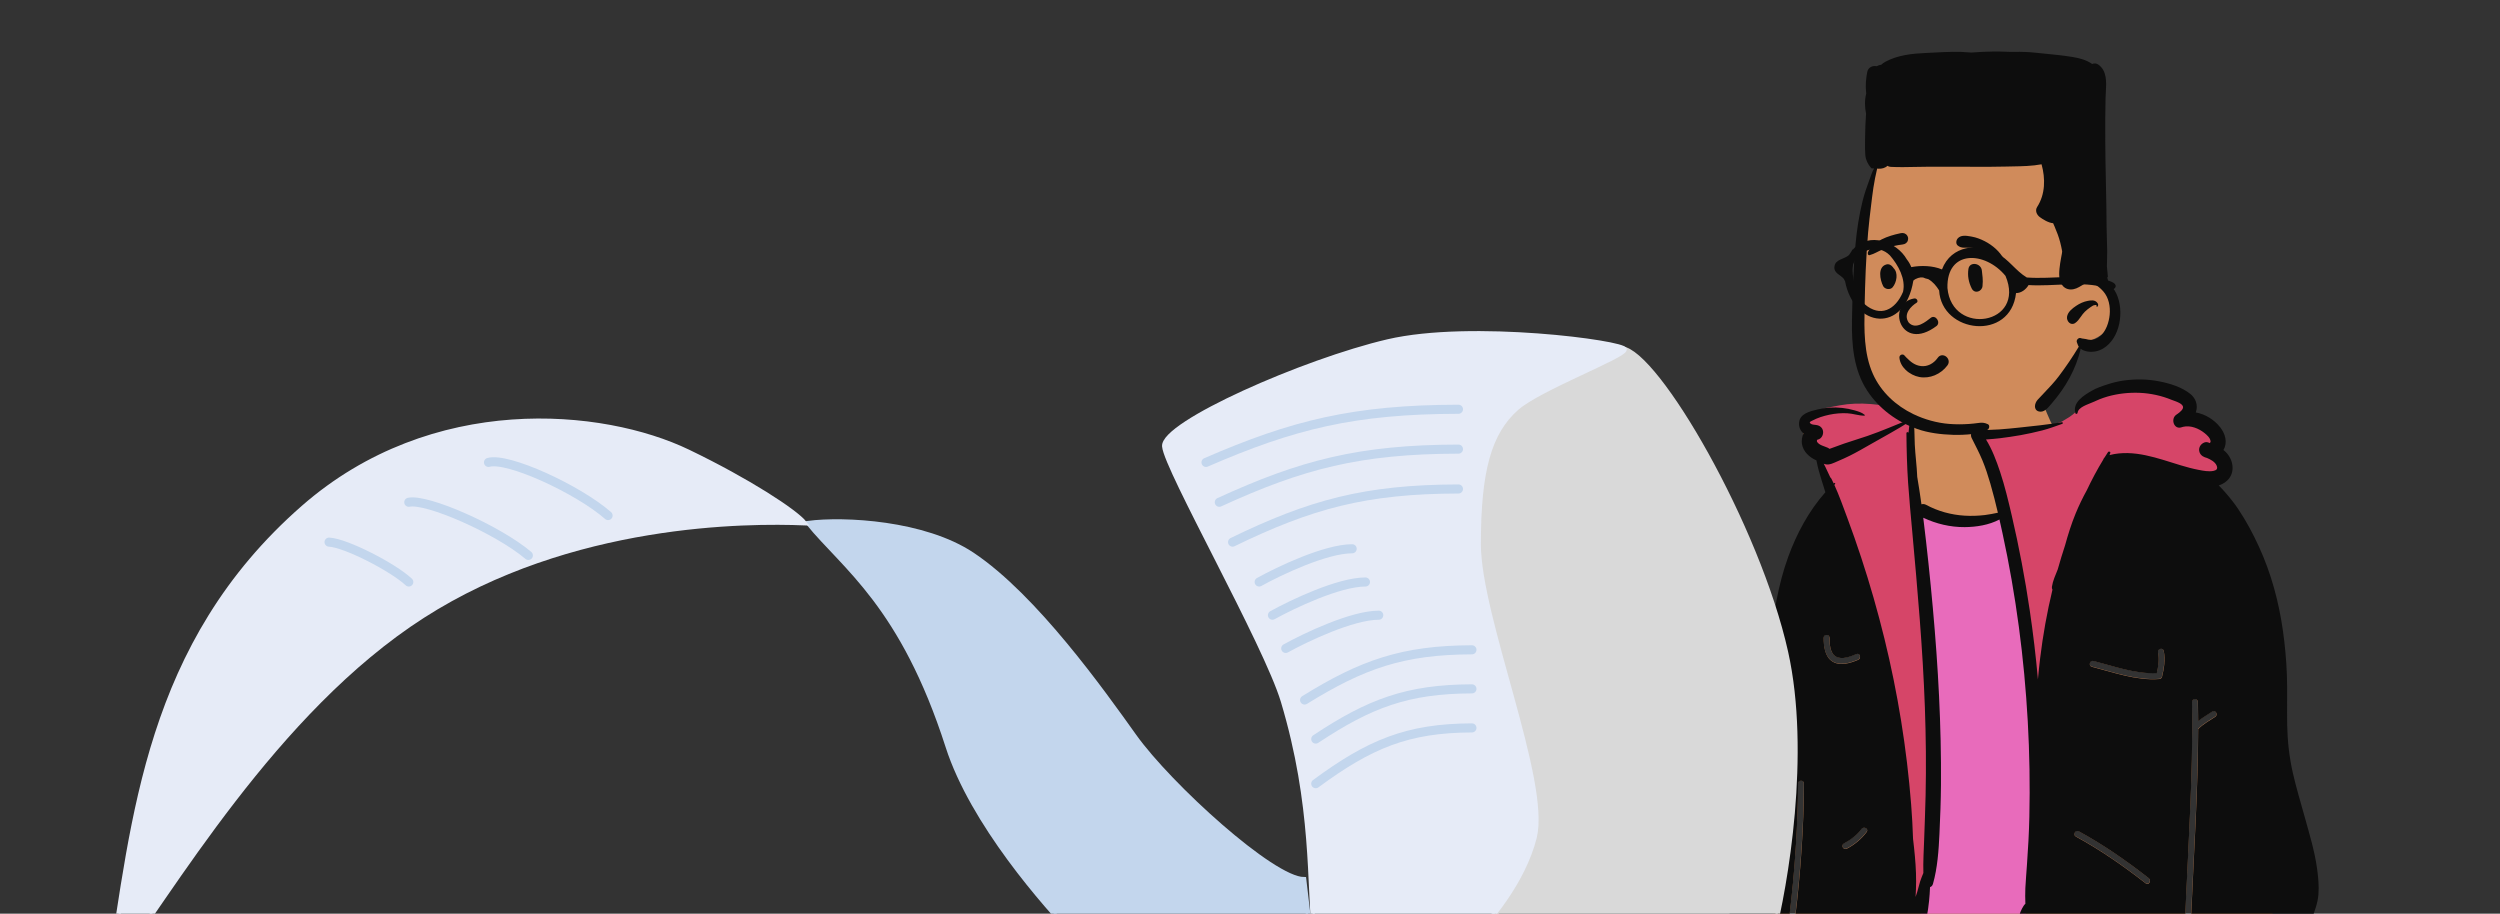 <svg width="550" height="201" viewBox="0 0 550 201" fill="none" xmlns="http://www.w3.org/2000/svg">
<rect x="0" y="0" width="550" height="201" fill="#333333" stroke="none"/>
<g clip-path="url(#clip0_1894_49516)">
<path fill-rule="evenodd" clip-rule="evenodd" d="M445.97 82.36C442.399 79.826 430.807 81.735 426.028 82.36C423.517 82.688 422.035 86.002 420.716 91.041C413.835 89.325 404.805 87.699 398.319 92.351C396.315 94.126 395.941 97.15 398.252 98.838C399.005 99.355 400.456 99.793 400.686 100.241C401.615 102.647 402.652 105.828 402.487 108.388C399.533 135.263 393.611 162.21 389.446 188.913L389.336 189.924C388.847 194.467 388.452 199.828 391.486 203.445C393.525 205.204 396.427 204.961 398.919 205.468C422.417 208.671 446.143 205.609 469.736 206.586C473.756 206.817 477.798 207.114 481.828 207.145L481.829 207.097C481.395 207.094 480.96 207.088 480.525 207.079C480.971 193.728 481.89 180.396 482.187 167.04C482.281 162.83 482.308 158.619 482.226 154.408C482.21 153.555 483.512 153.555 483.529 154.408C483.556 155.805 483.568 157.202 483.574 158.599C484.55 157.821 485.635 157.203 486.676 156.508C487.379 156.039 488.033 157.186 487.334 157.653C486.099 158.477 484.784 159.169 483.713 160.222C483.67 160.264 483.625 160.297 483.579 160.324C483.555 173.743 482.652 187.153 482.078 200.554C481.994 202.538 481.917 204.521 481.849 206.505L481.828 207.145C486.19 207.178 490.539 206.898 494.831 205.88C495.556 206.908 497.245 207.112 498.104 205.785C498.534 205.284 498.62 204.432 499.285 204.241C499.464 204.099 499.188 203.998 499.061 204.065C504.934 186.945 499.575 155.042 494.84 137.503C492.769 128.46 487.79 120.088 487.272 110.727C487.217 106.315 490.327 101 486.384 97.455C486.966 94.214 483.955 91.514 480.915 91.3C477.173 77.554 460.61 93.586 451.643 93.748C450.413 91.668 447.678 83.572 445.97 82.36ZM395.553 172.35C395.553 171.498 396.856 171.496 396.855 172.35C396.847 181.421 396.081 192.281 394.979 201.277C394.877 202.112 393.573 202.123 393.677 201.277C394.778 192.281 395.544 181.421 395.553 172.35ZM456.659 183.993C455.92 183.59 456.577 182.446 457.317 182.849C462.746 185.807 467.82 189.343 472.701 193.156C473.356 193.668 472.708 194.82 472.043 194.3C467.163 190.487 462.089 186.952 456.659 183.993ZM409.542 182.3C410.056 181.673 411.156 182.324 410.649 182.992C409.47 184.546 408.005 185.77 406.288 186.665C405.552 187.049 404.899 185.938 405.605 185.535L405.631 185.521C407.096 184.757 408.417 183.744 409.444 182.428L409.542 182.3ZM474.745 143.514C474.563 142.683 475.819 142.328 476.002 143.162C476.385 144.914 476.106 146.777 475.708 148.513L475.681 148.629L475.626 148.858C475.555 149.157 475.28 149.324 474.998 149.345C470.206 149.706 465.466 148.049 460.871 146.827L460.531 146.737L460.192 146.649C459.379 146.441 459.723 145.162 460.538 145.371L460.901 145.465C465.318 146.623 469.867 148.255 474.477 148.05L474.525 147.834C474.827 146.461 475.041 144.993 474.768 143.622L474.745 143.514ZM401.181 140.284C401.175 139.431 402.477 139.43 402.484 140.284L402.485 140.451C402.501 141.796 402.609 143.706 403.905 144.419C405.057 145.053 406.587 144.577 407.807 144.092L408.055 143.992L408.413 143.844C409.188 143.521 409.526 144.803 408.759 145.122L408.567 145.201C406.908 145.876 404.776 146.518 403.138 145.499C401.537 144.502 401.228 142.39 401.186 140.616L401.183 140.48L401.181 140.284Z" fill="#D08B5B"/>
<path fill-rule="evenodd" clip-rule="evenodd" d="M404.799 89.165L404.665 89.19L400.979 89.887L404.718 90.174C404.891 90.187 405.065 90.204 405.239 90.224C405.599 90.264 405.951 90.314 406.298 90.375L406.522 90.416L406.426 90.411C405.06 90.346 403.693 90.46 402.346 90.747C401.017 91.031 399.837 91.417 398.782 91.942L398.656 92.006L398.493 92.091L398.415 92.129L398.353 92.158C398.063 92.294 397.946 92.364 397.824 92.532C397.581 92.866 397.685 93.243 397.997 93.53C398.231 93.745 398.533 93.851 398.93 93.912C398.989 93.921 399.048 93.929 399.113 93.937L399.464 93.972C400.118 94.041 400.549 94.401 400.614 94.96C400.678 95.507 400.363 96.061 399.911 96.198L399.877 96.207L399.835 96.217C399.777 96.23 399.725 96.245 399.675 96.263L399.637 96.278L399.556 96.312L399.552 96.313L399.549 96.315L399.472 96.347L399.451 96.387L399.439 96.397C399.393 96.435 399.374 96.462 399.343 96.521L399.317 96.573L399.295 96.649L399.289 96.673L399.286 96.693L399.285 96.699L399.264 96.838L399.258 96.885L399.256 96.915L399.256 99.041L399.791 97.951L399.81 97.966C400.069 98.179 400.402 98.353 400.825 98.523L400.911 98.557L401.135 98.641L401.575 98.801L401.677 98.84L401.767 98.875C401.839 98.903 401.9 98.93 401.956 98.956C402.04 98.995 402.114 99.04 402.179 99.089L402.216 99.119L402.428 99.298L402.951 99.112C403.012 99.09 403.068 99.07 403.121 99.05L403.629 98.858L404.063 98.696C404.626 98.486 405.132 98.304 405.625 98.135L406.223 97.932L406.659 97.787C406.811 97.738 406.971 97.686 407.147 97.628L409.612 96.836L410.086 96.681C410.353 96.594 410.592 96.514 410.841 96.429L411.301 96.272L411.747 96.116C413.199 95.603 414.587 95.054 417.06 94.037L416.524 94.348L416.126 94.577C415.648 94.851 415.125 95.147 414.54 95.477L411.879 96.973L411.346 97.276L410.154 97.957L409.524 98.315C408.396 98.952 407.596 99.382 406.743 99.806C406.083 100.134 405.405 100.448 404.699 100.754L404.433 100.869L404.025 101.042L403.703 101.184L403.485 101.281L403.342 101.343C402.572 101.671 402.12 101.756 401.618 101.623L401.583 101.613L401.549 101.601L400.572 101.219L400.912 102.226C400.951 102.341 400.989 102.457 401.027 102.574L401.096 102.788L401.151 102.9C401.479 103.562 401.802 104.244 402.127 104.959L402.302 105.344L402.403 105.42C402.439 105.448 402.473 105.489 402.501 105.544C402.631 105.801 402.756 106.057 402.877 106.314L403.005 106.586L403.136 106.874C403.712 108.134 404.234 109.427 404.911 111.231L405.803 113.637L405.937 113.995C407.033 116.936 408.065 119.884 409.034 122.838C410.95 128.665 412.644 134.579 414.113 140.562C417.06 152.58 419.027 164.78 419.992 177.059C420.174 179.373 420.305 181.676 420.385 183.972L420.405 184.568L420.467 185.095C420.516 185.511 420.561 185.914 420.604 186.309L420.63 186.545C420.943 189.468 421.094 191.768 421.078 193.97C421.07 195.063 421.037 196.081 420.976 197.061L420.962 197.287L420.72 200.892L421.91 197.487C421.994 197.246 422.075 197.001 422.167 196.716L422.283 196.352L422.339 196.169C422.389 196.001 422.437 195.828 422.496 195.601L422.707 194.791L422.759 194.596C422.814 194.396 422.859 194.241 422.912 194.076L422.975 193.884L423.021 193.75C423.105 193.509 423.205 193.253 423.362 192.865L423.604 192.267L423.653 192.146V192.049L423.645 191.727C423.628 190.96 423.632 190.153 423.654 189.247L423.674 188.537L423.696 187.929C423.698 187.866 423.701 187.802 423.703 187.735L423.815 184.999L424.031 178.922L424.064 177.896C424.088 177.133 424.108 176.442 424.125 175.769L424.14 175.153L424.144 174.944C424.276 168.915 424.226 162.713 424.008 156.262L423.986 155.637L423.964 155.022C423.597 145.001 422.962 136.472 421.455 119.681L421.204 116.903L420.829 112.791L420.743 111.826C420.569 109.861 420.444 108.328 420.338 106.827L420.292 106.158C420.114 103.506 420.007 100.751 419.955 97.726L419.946 97.182L420.181 98.013L420.384 95.249C420.446 94.412 420.55 93.639 420.703 92.918L420.737 92.765L420.803 92.471L420.854 92.276C420.941 91.947 420.394 90.433 420.394 90.433L420.084 90.358L419.709 90.268C413.733 88.849 409.078 88.383 404.799 89.165ZM463.702 86.705L463.522 86.755L463.408 86.788C462.494 87.055 461.524 87.434 460.404 87.939L460.083 88.085C459.94 88.151 459.113 88.484 458.784 88.626L458.728 88.651C457.514 89.194 456.79 89.763 456.631 90.602L456.621 90.659C456.266 91.004 455.856 91.337 455.389 91.655L455.271 91.735L455.159 91.808C454.657 92.133 454.181 92.42 453.733 92.668L453.612 92.734L453.528 92.779L452.722 93.061L451.726 93.412L451.526 93.482C450.487 93.842 449.875 94.031 449.141 94.214L448.729 94.317C447.168 94.702 445.785 95.002 444.452 95.237C443.095 95.476 441.701 95.685 440.261 95.868L439.774 95.929C439.294 95.986 438.824 96.03 438.092 96.088L436.907 96.181L436.106 96.247L436.532 96.94C437.649 98.756 438.511 100.78 439.475 103.641L439.582 103.962C440.457 106.592 441.072 108.961 442.131 113.507C443.735 120.406 445.056 127.37 446.089 134.372C446.801 139.198 447.378 144.012 447.818 148.811L447.88 149.497L448.854 149.495C448.982 148.021 449.141 146.503 449.332 144.906C449.934 139.934 450.8 135.052 451.931 130.288L452.038 129.842L452.085 129.65L451.988 129.477C451.931 129.374 451.908 129.258 451.924 129.156C452.043 128.405 452.26 127.72 452.674 126.686L453.096 125.647L453.191 125.409L453.198 125.384C453.646 123.785 454.123 122.205 454.63 120.644L454.8 120.124L454.808 120.1C455.544 117.423 456.267 115.213 457.117 113.143C457.782 111.525 458.539 109.939 459.382 108.391L459.541 108.101L459.556 108.073C460.623 105.814 461.76 103.678 462.966 101.676L463.16 101.357L463.177 101.305C463.219 101.184 463.281 101.077 463.363 100.985L463.395 100.952L463.435 100.912L463.524 100.77L464.23 100.591C466.217 100.085 468.286 100.041 470.594 100.391L470.749 100.415L470.904 100.44C472.599 100.72 474.055 101.102 476.7 101.92L479.303 102.731L479.673 102.843L480.023 102.948C481.291 103.324 482.402 103.607 483.48 103.821L483.627 103.849L484.026 103.925L484.224 103.962C485.412 104.177 486.244 104.236 487.031 104.082L487.102 104.068L487.19 104.048L487.268 104.028C488.186 103.779 488.526 103.102 488.103 102.159C487.753 101.378 486.995 100.824 485.88 100.339L485.718 100.27L485.678 100.253L485.636 100.244C485.371 100.186 485.116 100.083 484.875 99.933C484.387 99.632 484.183 99.01 484.404 98.496C484.632 97.969 485.255 97.623 485.689 97.8L486.017 97.933L486.375 98.076L486.596 97.755C486.608 97.738 486.62 97.719 486.631 97.699L486.648 97.667L486.659 97.644L486.686 97.62L486.713 97.593C486.78 97.518 486.816 97.438 486.834 97.355C486.841 97.324 486.845 97.295 486.847 97.267L486.848 97.239C486.849 97.18 486.844 97.132 486.826 96.968C486.748 96.252 486.287 95.674 485.491 95.01L485.362 94.905L485.324 94.874C483.799 93.644 481.865 93.012 480.222 93.4C480.142 93.419 480.063 93.439 479.982 93.463L479.901 93.489L479.805 93.521C479.3 93.699 478.905 93.481 478.721 92.991C478.536 92.499 478.661 91.955 479.053 91.661L479.088 91.636L479.208 91.555L479.347 91.457L479.502 91.346L479.573 91.294L479.675 91.216C480.462 90.611 480.895 90.046 480.768 89.377L480.759 89.335L480.748 89.284L480.727 89.238L480.661 89.093L480.592 88.95L480.573 88.91L480.547 88.875C480.276 88.504 479.822 88.222 479.173 87.949L479.097 87.917C478.825 87.806 478.067 87.535 477.954 87.491L477.945 87.488C475.7 86.561 473.261 86.027 470.808 85.917C468.4 85.811 465.987 86.076 463.702 86.705Z" fill="#D64568"/>
<path d="M421.651 112.239L421.68 112.464L421.708 112.689C422.506 119.151 423.178 127.283 423.765 133.767C424.934 146.692 425.65 159.67 425.551 172.653C425.525 176.011 425.406 179.358 425.254 182.71L425.22 183.428C425.049 187.082 424.787 190.942 423.787 194.466C423.677 194.856 423.431 195.079 423.147 195.161C423.136 195.572 423.112 195.984 423.085 196.391L423.064 196.697C422.949 198.345 422.618 201.77 421.911 203.264C421.222 204.723 420.074 205.879 418.61 206.515C418.2 206.693 417.782 206.821 417.36 206.91C426.25 207.095 437.926 206.803 446.832 206.584C445.907 206.436 445.382 205.692 445.259 204.742C445.015 202.837 445.474 200.867 446.513 199.265C446.621 199.099 446.748 198.952 446.89 198.826L446.865 197.772C446.847 196.981 446.839 196.189 446.883 195.399C446.978 193.656 447.119 191.913 447.243 190.172C447.494 186.684 447.688 183.19 447.764 179.694C447.92 172.702 447.806 165.703 447.417 158.721C446.637 144.772 444.821 129.255 441.849 115.61C441.633 114.616 441.414 113.622 441.188 112.63C438.877 113.851 434.764 114.29 432.238 114.307C429.072 114.326 424.51 113.586 421.651 112.239Z" fill="#E86BBB"/>
<path fill-rule="evenodd" clip-rule="evenodd" d="M395.002 201.325C396.103 192.329 396.869 181.469 396.878 172.398C396.879 171.544 395.576 171.545 395.575 172.398C395.566 181.469 394.801 192.329 393.699 201.325C393.596 202.17 394.9 202.16 395.002 201.325ZM403.161 145.547C404.863 146.605 407.098 145.871 408.782 145.17C409.549 144.851 409.211 143.569 408.436 143.892C407.154 144.425 405.28 145.211 403.927 144.467C402.577 143.724 402.516 141.68 402.506 140.332C402.5 139.478 401.197 139.478 401.203 140.332C401.217 142.166 401.458 144.487 403.161 145.547ZM406.311 186.713C408.028 185.818 409.493 184.594 410.672 183.04C411.184 182.364 410.052 181.705 409.547 182.371C408.509 183.738 407.157 184.784 405.653 185.569C404.906 185.958 405.566 187.102 406.311 186.713ZM414.564 140.453C417.51 152.464 419.487 164.69 420.456 177.03C420.653 179.535 420.791 182.037 420.869 184.541C420.947 185.193 421.022 185.848 421.092 186.502C421.358 188.978 421.561 191.493 421.543 193.985C421.535 195.103 421.501 196.217 421.426 197.332C421.557 196.959 421.677 196.584 421.794 196.212C422.034 195.448 422.192 194.656 422.436 193.897C422.638 193.269 422.898 192.668 423.141 192.06V192.058C423.068 189.568 423.234 187.054 423.319 184.575C423.428 181.364 423.563 178.157 423.633 174.944C423.773 168.519 423.703 162.088 423.475 155.666C423.017 142.726 421.861 129.847 420.695 116.96C420.371 113.376 420.022 109.794 419.781 106.203C419.539 102.575 419.441 98.939 419.413 95.301C419.412 95.039 419.803 94.97 419.874 95.223C419.938 94.36 420.05 93.498 420.237 92.665C417.428 94.487 414.466 96.063 411.562 97.72C410.033 98.593 408.51 99.481 406.934 100.263C406.068 100.694 405.193 101.09 404.301 101.465C403.376 101.852 402.491 102.386 401.474 102.116C401.386 102.093 401.303 102.059 401.223 102.016C401.338 102.24 401.454 102.462 401.565 102.688C401.949 103.464 402.316 104.245 402.671 105.032C402.765 105.103 402.848 105.201 402.913 105.328C403.086 105.671 403.254 106.018 403.416 106.369C403.449 106.337 403.482 106.306 403.514 106.274C403.651 106.144 403.84 106.341 403.719 106.483C403.664 106.548 403.61 106.611 403.556 106.675C404.618 109 405.481 111.444 406.371 113.83C407.463 116.763 408.499 119.717 409.475 122.691C411.398 128.541 413.095 134.468 414.564 140.453ZM456.682 184.041C462.112 186.999 467.186 190.535 472.066 194.348C472.731 194.868 473.379 193.716 472.723 193.204C467.843 189.39 462.769 185.855 457.34 182.896C456.6 182.494 455.943 183.638 456.682 184.041ZM475.021 149.393C475.303 149.371 475.577 149.205 475.649 148.906C476.089 147.074 476.433 145.078 476.024 143.209C475.842 142.376 474.586 142.731 474.768 143.562C475.091 145.035 474.834 146.628 474.499 148.098C469.764 148.309 465.092 146.58 460.561 145.419C459.746 145.21 459.402 146.489 460.215 146.697C465.021 147.928 469.992 149.771 475.021 149.393ZM380.746 198.265C380.741 198.253 380.736 198.24 380.733 198.228C380.454 197.37 380.448 196.372 380.417 195.473C380.363 193.872 380.42 192.268 380.562 190.673C380.861 187.314 381.506 184.01 382.277 180.735C383.802 174.246 385.959 167.934 387.13 161.358C389.427 148.449 388.882 135.008 393.391 122.557C395.266 117.381 397.943 112.405 401.581 108.293C401.316 107.471 401.057 106.647 400.804 105.821C400.363 104.382 399.912 102.898 399.64 101.417C399.633 101.377 399.625 101.335 399.62 101.294C398.072 100.615 396.663 99.334 396.422 97.63C396.318 96.895 396.438 96.08 396.751 95.369C396.112 94.769 395.702 93.99 395.8 92.947C395.982 90.981 398.238 90.476 399.808 90.092C401.592 89.656 403.444 89.535 405.27 89.74C406.191 89.843 407.103 90.016 407.994 90.274C408.768 90.498 409.61 90.728 410.23 91.268C410.303 91.331 410.243 91.454 410.155 91.454C408.9 91.449 407.649 90.98 406.38 90.918C405.051 90.856 403.726 90.967 402.423 91.245C401.149 91.517 399.879 91.914 398.721 92.529C398.396 92.703 397.919 92.821 398.301 93.172C398.581 93.429 399.132 93.45 399.492 93.488C400.288 93.573 400.975 94.047 401.076 94.912C401.166 95.675 400.718 96.54 399.92 96.713C399.876 96.723 399.835 96.734 399.799 96.749C399.778 96.79 399.746 96.825 399.749 96.769C399.749 96.769 399.747 96.767 399.747 96.769C399.728 96.89 399.721 96.938 399.721 96.946C399.726 96.936 399.734 96.895 399.741 96.862C399.736 96.892 399.726 96.94 399.713 97.011C399.731 96.933 399.716 97.124 399.731 97.153C400.154 97.949 401.407 98.172 402.136 98.515C402.278 98.581 402.4 98.659 402.504 98.747C402.677 98.686 402.853 98.625 403.03 98.557C403.905 98.224 404.778 97.901 405.664 97.6C407.374 97.019 409.105 96.501 410.815 95.917C414.052 94.814 417.182 93.42 420.36 92.158C420.461 91.777 420.578 91.404 420.716 91.041C420.744 90.965 420.877 90.94 420.892 91.041C420.941 91.363 420.98 91.686 421.013 92.01C421.026 92.04 421.029 92.073 421.022 92.105C421.206 93.994 421.158 95.927 421.252 97.814C421.369 100.167 421.697 102.503 421.789 104.858V104.901C422.131 106.911 422.441 108.927 422.721 110.95C423.035 110.851 423.395 110.871 423.763 111.071C426.366 112.484 429.29 113.272 432.233 113.447C433.715 113.535 435.182 113.485 436.656 113.311C437.625 113.199 438.579 112.993 439.535 112.798C439.032 110.652 438.491 108.516 437.881 106.402C437.378 104.664 436.817 102.934 436.125 101.262C435.427 99.574 434.557 97.962 433.748 96.325C433.375 95.568 433.814 94.41 434.783 94.489C435.07 94.512 435.357 94.531 435.645 94.544C438.449 94.68 441.366 94.362 444.134 94.078C447.286 93.753 450.479 93.417 453.603 92.888C453.834 92.85 453.928 93.17 453.7 93.248C452.218 93.755 450.754 94.328 449.235 94.708C447.671 95.1 446.098 95.458 444.512 95.738C442.993 96.005 441.467 96.229 439.936 96.418C438.938 96.542 437.928 96.605 436.923 96.688C438.277 98.888 439.21 101.37 440.022 103.814C441.066 106.952 441.833 110.181 442.584 113.404C444.19 120.312 445.514 127.289 446.549 134.309C447.292 139.343 447.893 144.396 448.344 149.463C448.478 147.924 448.64 146.389 448.824 144.857C449.44 139.768 450.339 134.713 451.541 129.734C451.433 129.542 451.383 129.312 451.419 129.088C451.635 127.72 452.205 126.528 452.705 125.259C453.202 123.486 453.738 121.725 454.314 119.977C454.969 117.596 455.703 115.251 456.643 112.962C457.361 111.217 458.18 109.517 459.092 107.868C460.182 105.564 461.379 103.309 462.693 101.153C462.761 100.953 462.872 100.765 463.03 100.608C463.269 100.224 463.512 99.844 463.76 99.468C463.921 99.223 464.383 99.372 464.261 99.683C464.204 99.829 464.147 99.975 464.089 100.119C469.442 98.757 474.69 100.84 479.789 102.378C481.076 102.767 482.375 103.118 483.694 103.372C484.732 103.57 485.94 103.812 486.974 103.593C487.666 103.448 487.972 103.128 487.635 102.376C487.287 101.597 486.336 101.085 485.51 100.741C485.199 100.673 484.893 100.552 484.598 100.369C483.911 99.945 483.61 99.06 483.934 98.306C484.229 97.626 485.088 97.039 485.849 97.35C485.958 97.395 486.065 97.438 486.173 97.481C486.184 97.465 486.197 97.442 486.209 97.409C486.318 97.105 486.365 97.468 486.318 97.034C486.24 96.325 485.502 95.68 484.997 95.275C483.742 94.262 481.927 93.513 480.307 93.896C480.185 93.924 480.063 93.959 479.942 94.002C478.273 94.59 477.46 92.145 478.794 91.233C478.876 91.179 478.978 91.109 479.091 91.028C479.646 90.635 480.458 89.974 480.237 89.378C479.963 88.637 478.35 88.211 477.739 87.959C475.531 87.048 473.145 86.531 470.764 86.425C468.368 86.319 465.942 86.587 463.631 87.245C462.498 87.567 461.333 88.055 460.262 88.549C459.299 88.992 457.205 89.576 457.071 90.816C457.042 91.089 456.659 91.182 456.576 90.884C455.92 88.504 458.467 86.969 460.148 85.986C461.25 85.34 462.501 84.937 463.711 84.541C464.87 84.16 466.054 83.88 467.263 83.711C469.857 83.35 472.482 83.396 475.055 83.903C477.398 84.366 480.006 85.154 481.9 86.689C483.062 87.63 483.589 89.127 483.121 90.589C483.105 90.637 483.089 90.686 483.072 90.735C485.165 91.116 487.145 92.335 488.469 94.035C489.557 95.432 490.127 97.375 489.153 99.001C489.194 99.031 489.235 99.062 489.274 99.095C490.202 99.851 490.892 100.948 491.098 102.147C491.5 104.513 490.094 106.168 488.129 106.801C488.616 107.285 489.083 107.799 489.541 108.312C490.565 109.464 491.544 110.718 492.407 111.997C494.156 114.589 495.651 117.41 496.959 120.254C499.647 126.092 501.343 132.377 502.242 138.749C502.694 141.96 502.997 145.188 503.113 148.429C503.246 152.124 503.111 155.82 503.181 159.517C503.25 163.069 503.636 166.535 504.416 169.998C505.163 173.31 506.16 176.556 507.062 179.825C508.08 183.507 509.2 187.172 509.738 190.968C510.01 192.899 510.205 194.836 510.054 196.79C509.901 198.78 509.19 200.481 508.536 202.332C508.37 202.805 507.863 202.995 507.458 202.894C507.367 203.78 507.038 204.645 506.547 205.394C505.507 206.981 503.904 207.994 502.069 208.362C500.001 208.774 497.869 208.676 495.775 208.6C493.503 208.517 491.23 208.443 488.958 208.347C486.579 208.247 484.201 208.144 481.823 208.041C481.901 205.561 481.995 203.081 482.101 200.602C482.674 187.201 483.577 173.791 483.601 160.372C483.647 160.345 483.693 160.312 483.736 160.269C484.807 159.216 486.121 158.525 487.356 157.701C488.055 157.234 487.402 156.087 486.699 156.556C485.658 157.251 484.572 157.868 483.597 158.647C483.591 157.25 483.579 155.853 483.552 154.456C483.535 153.603 482.232 153.603 482.249 154.456C482.331 158.666 482.303 162.878 482.21 167.088C481.907 180.73 480.954 194.347 480.52 207.984C474.136 207.707 467.752 207.427 461.367 207.19C456.174 206.998 450.981 206.806 445.787 206.614C444.698 206.574 444.085 205.782 443.952 204.746C443.708 202.841 444.167 200.871 445.206 199.269C445.313 199.103 445.44 198.955 445.582 198.83C445.558 197.688 445.512 196.545 445.576 195.403C445.67 193.66 445.812 191.917 445.935 190.176C446.186 186.688 446.38 183.194 446.457 179.698C446.613 172.706 446.499 165.707 446.11 158.725C445.33 144.775 443.514 130.916 440.542 117.271C440.325 116.277 440.107 115.283 439.881 114.29C437.57 115.512 434.759 115.951 432.233 115.967C429.067 115.987 425.971 115.246 423.112 113.9C423.131 114.05 423.151 114.199 423.169 114.35C423.967 120.812 424.639 127.287 425.226 133.77C426.395 146.696 427.111 159.674 427.012 172.657C426.984 176.255 426.849 179.84 426.681 183.432C426.51 187.086 426.248 190.946 425.248 194.47C425.138 194.86 424.892 195.083 424.608 195.165C424.594 195.678 424.561 196.193 424.525 196.7C424.41 198.349 424.079 201.774 423.372 203.268C422.683 204.726 421.535 205.883 420.071 206.519C418.212 207.326 416.2 207.094 414.236 206.965C405.696 206.398 397.163 205.639 388.628 204.973C387.439 204.88 386.25 204.789 385.063 204.695C384.006 204.612 382.913 204.539 381.975 203.981C380.909 203.346 380.076 200.23 380.444 198.941C380.511 198.705 380.612 198.473 380.746 198.265Z" fill="#0D0D0D"/>
<path fill-rule="evenodd" clip-rule="evenodd" d="M436.085 24.294C426.858 24.294 413.352 30.576 412.336 36.62C411.139 43.743 408.481 70.527 409.928 79.292C411.375 88.056 417.019 94.533 429.499 94.533C441.98 94.533 451.295 87.594 453.434 85.211C455.573 82.828 458.164 75.414 458.164 75.414C458.164 75.414 464.998 74.233 465.029 68.679C465.061 63.126 461.597 61.409 461.597 61.409C461.597 61.409 463.466 38.37 459.537 32.664C455.607 26.958 445.312 24.294 436.085 24.294Z" fill="#D08B5B"/>
<path fill-rule="evenodd" clip-rule="evenodd" d="M408.226 53.633C407.721 59.232 407.531 64.878 407.433 70.499C407.339 75.824 407.799 81.377 410.774 85.931C413.376 89.914 417.338 92.805 421.75 94.366C424.261 95.256 427.041 95.585 429.694 95.666C431.063 95.708 432.437 95.648 433.799 95.504C433.97 95.486 434.142 95.47 434.314 95.455C435.468 95.35 436.612 95.246 437.452 94.358C437.717 94.078 437.713 93.503 437.322 93.32C436.576 92.974 436.071 92.938 435.253 93.052C434.575 93.146 433.896 93.221 433.214 93.269C431.751 93.373 430.279 93.377 428.816 93.262C426.128 93.052 423.378 92.278 420.938 91.105C417.111 89.263 413.823 86.244 412.048 82.282C410.014 77.746 410.116 72.501 410.211 67.617L410.215 67.417C410.321 61.999 410.518 56.597 410.979 51.197C411.154 49.155 411.403 47.123 411.653 45.091C411.723 44.518 411.793 43.946 411.861 43.374C412.026 41.989 412.242 40.61 412.507 39.241C412.586 38.828 412.68 38.418 412.773 38.009C412.844 37.701 412.914 37.393 412.978 37.084C413.087 37.102 413.197 37.112 413.311 37.117C413.991 37.141 414.733 36.971 415.237 36.479C415.43 36.614 415.676 36.698 415.971 36.713C417.778 36.804 419.603 36.763 421.424 36.723C422.418 36.701 423.412 36.679 424.401 36.678C427.209 36.676 430.019 36.678 432.829 36.687C433.257 36.688 433.685 36.689 434.114 36.691C436.494 36.7 438.878 36.71 441.254 36.645C441.758 36.631 442.265 36.622 442.774 36.613C444.903 36.576 447.062 36.538 449.143 36.145C450.009 39.283 449.978 42.731 448.172 45.534C447.662 46.325 448.077 47.256 448.741 47.749C449.421 48.253 450.642 49.026 451.687 49.105C451.727 49.198 451.768 49.291 451.809 49.383C451.87 49.522 451.932 49.66 451.991 49.798C452.49 50.956 452.939 52.122 453.253 53.349C453.415 53.981 453.555 54.624 453.672 55.271C453.663 55.384 453.653 55.497 453.641 55.61C453.641 55.617 453.64 55.624 453.639 55.631C453.639 55.636 453.638 55.641 453.638 55.646C453.631 55.693 453.623 55.746 453.618 55.775C453.603 55.855 453.589 55.935 453.574 56.014C453.529 56.259 453.484 56.504 453.436 56.748C453.285 57.535 453.168 58.329 453.085 59.126C452.934 60.584 452.949 62.479 454.343 63.342C455.089 63.805 455.983 63.757 456.771 63.447C457.21 63.273 457.595 63.041 457.992 62.801C458.073 62.752 458.155 62.703 458.238 62.653C458.366 62.577 458.497 62.507 458.628 62.436C458.792 62.348 458.955 62.261 459.113 62.161C459.19 62.111 459.265 62.052 459.335 61.989C459.863 62.103 460.379 62.317 460.668 62.463C461.443 62.855 462.124 63.424 462.702 64.076C463.932 65.466 464.301 67.425 464.129 69.243C463.968 70.934 463.317 72.878 462.005 74.003C461.435 74.493 460.723 74.78 459.971 74.772C459.6 74.768 459.259 74.689 458.901 74.593C458.749 74.552 458.581 74.534 458.413 74.516C458.193 74.493 457.972 74.469 457.788 74.394C457.306 74.197 456.711 74.798 456.907 75.292C456.951 75.401 456.989 75.507 457.026 75.61C457.114 75.853 457.194 76.077 457.325 76.281C455.979 78.521 454.505 80.692 452.937 82.774C451.943 84.093 450.825 85.265 449.702 86.442C449.228 86.938 448.753 87.436 448.286 87.945C447.592 88.704 447.303 90.199 448.559 90.523C449.664 90.811 450.523 89.778 451.204 88.959C451.295 88.849 451.383 88.743 451.468 88.645C454.45 85.187 456.704 81.217 457.759 76.735C458.235 77.08 458.781 77.267 459.356 77.348C460.502 77.509 461.661 77.278 462.665 76.687C466.468 74.448 467.388 68.399 465.606 64.608C465.177 63.696 464.543 62.881 463.769 62.248C463.83 62.129 463.854 61.99 463.815 61.84C463.746 61.578 463.671 61.319 463.591 61.062C463.678 61.022 463.741 60.941 463.729 60.821C463.669 60.19 463.61 59.559 463.55 58.928L463.518 58.584C463.526 58.242 463.536 57.9 463.546 57.558C463.569 56.773 463.592 55.988 463.583 55.199C463.574 54.359 463.546 53.519 463.518 52.68C463.486 51.714 463.453 50.748 463.45 49.782C463.439 46.654 463.372 43.526 463.305 40.399C463.236 37.23 463.168 34.061 463.159 30.891C463.149 27.81 463.143 24.725 463.222 21.647C463.223 21.625 463.224 21.604 463.224 21.582C463.225 21.563 463.225 21.544 463.226 21.524C463.236 21.146 463.259 20.749 463.283 20.341C463.416 18.089 463.569 15.519 461.568 14.169C461.18 13.908 460.695 13.904 460.273 14.073C459.057 13.21 457.533 12.794 456.075 12.554C453.926 12.2 451.763 11.988 449.599 11.776C448.966 11.714 448.332 11.652 447.699 11.586C446.24 11.435 444.705 11.378 443.236 11.411C442.471 11.428 441.702 11.4 440.931 11.371C440.204 11.345 439.476 11.318 438.75 11.33C437.054 11.358 435.344 11.422 433.641 11.565C433.601 11.561 433.561 11.557 433.521 11.553C433.481 11.55 433.44 11.546 433.4 11.542C430.82 11.289 428.244 11.423 425.666 11.556C425.042 11.588 424.417 11.621 423.793 11.648C420.741 11.779 417.519 12.1 414.779 13.589C414.426 13.781 414.128 13.998 413.873 14.24C413.516 14.291 413.176 14.395 412.87 14.568C411.987 14.386 411.003 14.789 410.794 15.833C410.49 17.362 410.375 18.905 410.557 20.456C410.559 20.475 410.561 20.495 410.564 20.516C410.566 20.534 410.567 20.552 410.57 20.57C410.201 22.009 410.226 23.58 410.532 24.999C410.403 26.792 410.329 28.591 410.319 30.386C410.318 30.657 410.314 30.93 410.31 31.203C410.296 32.18 410.282 33.163 410.371 34.13C410.471 35.219 410.91 36.08 411.602 36.907C411.732 37.063 411.952 37.089 412.135 37.051C412.183 37.041 412.224 37.028 412.261 37.012C411.92 37.758 411.638 38.541 411.361 39.307C411.3 39.476 411.239 39.645 411.177 39.813C410.641 41.281 410.121 42.774 409.752 44.295C409.005 47.362 408.512 50.487 408.226 53.633ZM460.012 67.512C460.167 67.404 460.322 67.294 460.491 67.213C460.512 67.203 461.402 66.908 461.23 67.297C461.172 67.427 461.324 67.571 461.433 67.456C461.742 67.137 461.57 66.752 461.276 66.467C460.744 65.952 459.951 66.071 459.299 66.194C458.393 66.365 457.512 66.769 456.748 67.287C455.926 67.846 454.91 68.62 454.748 69.678C454.6 70.651 455.549 71.723 456.525 71.072C457.054 70.719 457.424 70.194 457.795 69.667C458.06 69.292 458.325 68.915 458.649 68.6C459.031 68.228 459.444 67.902 459.881 67.604C459.925 67.574 459.969 67.543 460.012 67.512Z" fill="#0D0D0D"/>
<path fill-rule="evenodd" clip-rule="evenodd" d="M425.654 82.561C426.749 82.106 427.725 81.348 428.439 80.38C428.688 80.043 428.752 79.688 428.7 79.363C428.641 78.997 428.429 78.666 428.139 78.444C427.848 78.221 427.484 78.111 427.133 78.167C426.827 78.216 426.523 78.386 426.282 78.739L426.232 78.81C425.808 79.394 425.254 79.873 424.624 80.183C424.016 80.48 423.337 80.619 422.634 80.538C421.294 80.385 420.371 79.648 419.39 78.647C419.268 78.521 419.147 78.39 419.025 78.258C418.947 78.138 418.84 78.061 418.721 78.02C418.589 77.975 418.44 77.978 418.303 78.027C418.171 78.073 418.053 78.162 417.974 78.281C417.898 78.393 417.856 78.532 417.869 78.691C417.959 79.728 418.492 80.654 419.249 81.381C420.09 82.188 421.204 82.746 422.254 82.942C423.409 83.158 424.587 83.003 425.654 82.561ZM421.708 66.562C420.478 67.322 418.605 69.096 419.928 70.981C421.485 72.644 423.727 70.737 424.832 69.875C425.856 69.207 427.007 70.926 426.057 71.706C418.073 77.719 414.833 66.761 421.086 65.668C421.775 65.547 422.03 66.326 421.708 66.562ZM436.015 59.566C435.879 57.85 433.31 57.461 433.055 59.159C432.826 60.68 433.096 62.077 433.769 63.446C434.412 64.755 436.03 64.144 436.152 62.953C436.316 61.356 436.099 60.634 436.015 59.566ZM416.462 58.807C416.104 58.33 415.587 58.004 414.968 58.188C413.032 58.763 413.603 61.559 414.282 62.92C414.652 63.659 415.846 63.846 416.385 63.195C417.265 62.134 417.686 60.015 416.568 58.97C416.537 58.916 416.504 58.862 416.462 58.807ZM433.796 52.058L433.49 52.004C432.545 51.837 431.369 51.677 430.7 52.451C430.345 52.861 430.223 53.624 430.7 54.016C431.539 54.707 432.466 54.439 433.472 54.498C434.3 54.546 435.097 54.686 435.895 54.918C437.646 55.427 439.072 56.357 440.568 57.377C440.764 57.511 440.964 57.256 440.871 57.069C440.008 55.349 438.335 53.936 436.659 53.074C435.764 52.614 434.786 52.233 433.796 52.058ZM418.227 51.287L417.993 51.336C415.446 51.878 412.138 52.959 410.932 55.504C410.886 55.864 410.934 55.941 410.974 55.992L410.987 56.008C411.019 56.051 411.045 56.111 411.199 56.16C411.241 56.15 411.284 56.139 411.328 56.127C411.88 55.98 412.318 55.777 412.741 55.566L413.2 55.336C413.733 55.07 414.27 54.814 414.84 54.625C416.055 54.222 417.305 53.938 418.574 53.786C418.849 53.753 419.114 53.659 419.323 53.497C419.521 53.343 419.673 53.13 419.742 52.847C419.832 52.481 419.806 52.204 419.613 51.874C419.468 51.626 419.26 51.454 419.022 51.356C418.779 51.255 418.502 51.231 418.227 51.287Z" fill="#0D0D0D"/>
<path fill-rule="evenodd" clip-rule="evenodd" d="M408.204 63.25C408.66 64.518 409.354 65.838 410.203 66.905C413.636 69.875 416.973 68.231 418.667 64.204C419.311 61.359 417.601 58.294 415.791 56.201C413.175 53.523 408.907 54.929 407.704 58.112C407.631 58.525 407.587 58.936 407.566 59.347C407.591 60.68 407.748 61.819 408.204 63.085M441.208 60.693C436.685 55.196 428.223 54.902 428.438 63.362C429.41 74.071 445.772 71.443 441.208 60.693ZM406.782 56.107C406.94 55.833 407.116 55.568 407.308 55.314C407.379 55.271 407.42 54.888 407.681 54.859C411.168 50.929 417.294 53.159 419.508 57.075C419.912 57.571 420.242 58.15 420.485 58.763C422.666 58.354 425.209 58.434 427.237 59.275C429.248 53.909 435.338 53.43 439.351 55.723C441.847 56.977 443.465 59.604 445.893 61.047C451.599 61.466 457.723 60.16 463.326 61.622C467.746 62.561 464.051 64.847 463.31 63.321C458.027 61.727 451.769 63.074 446.284 62.715C445.713 63.701 444.619 64.507 443.529 64.473C442.352 75.135 427.133 73.367 426.608 63.889C426.013 62.927 425.272 62.006 424.212 61.407C423.806 61.321 423.414 61.21 423.056 61.037C422.444 60.949 421.5 61.214 420.937 61.735C419.007 73.566 407.888 72.188 405.901 61.824C405.861 61.782 405.751 61.628 405.666 61.38C404.986 60.461 403.321 60.12 403.587 58.569C403.824 57.017 405.741 57.036 406.782 56.107Z" fill="#0D0D0D"/>
<path d="M392.903 143.512C397.82 165.637 392.903 194.728 389.83 206.508C367.039 207.02 322.071 207.737 324.529 206.508C327.602 204.972 336.821 188.839 336.821 185.766C336.821 182.693 338.357 178.083 334.516 162.718C330.675 147.353 325.297 129.683 325.297 109.709C325.297 89.735 349.113 75.906 356.795 76.674C364.478 77.443 386.757 115.855 392.903 143.512Z" fill="#D9D9D9" stroke="#D9D9D9"/>
<path d="M305.322 75.139C323.76 70.837 357.402 75.419 357.402 76.881C357.402 78.343 338.664 85.433 333.747 89.735C327.601 95.113 325.296 103.564 325.296 119.697C325.296 135.83 340.661 171.938 337.588 184.229C335.13 194.063 327.345 203.18 323.76 206.509H289.188C287.908 194.473 289.188 177.315 282.274 154.268C278.499 141.683 256.552 103.19 256.154 98.186C255.756 93.182 286.884 79.441 305.322 75.139Z" fill="#E6EBF7" stroke="#E6EBF7"/>
<path d="M288.42 206.509L286.884 193.449C279.97 193.449 257.261 172.735 249.579 161.98C242.589 152.195 227.729 131.221 213.901 122.002C203.358 114.973 185.732 114.063 177.793 115.088C185.732 124.819 198.531 133.14 208.523 164.255C213.901 181.001 229.778 199.082 236.948 206.509H288.42Z" fill="#C3D6ED" stroke="#C3D6ED"/>
<path d="M93 135.5C125.574 114.604 164.477 114.574 177.025 115.087C174.976 112.526 164.612 105.752 151.402 99.392C132.564 90.323 95.167 86.778 66.725 111.664C32.363 141.731 29.522 180.138 24 214.5C37.5 196.5 60.426 156.396 93 135.5Z" fill="#E6EBF7" stroke="#E6EBF7"/>
<path d="M133.778 113.421C127.236 107.685 111.688 100.502 107.469 101.728" stroke="#C3D6ED" stroke-width="2" stroke-linecap="round"/>
<path d="M116.239 122.191C109.51 116.494 93.887 109.633 89.93 110.498" stroke="#C3D6ED" stroke-width="2" stroke-linecap="round"/>
<path d="M89.93 128.037C86.455 124.788 76.082 119.453 72.391 119.267" stroke="#C3D6ED" stroke-width="2" stroke-linecap="round"/>
<path d="M277.014 128.037C281.399 125.601 291.63 120.729 297.477 120.729" stroke="#C3D6ED" stroke-width="2" stroke-linecap="round"/>
<path d="M279.937 135.345C284.322 132.909 294.553 128.037 300.4 128.037" stroke="#C3D6ED" stroke-width="2" stroke-linecap="round"/>
<path d="M282.861 142.653C287.246 140.217 297.477 135.345 303.323 135.345" stroke="#C3D6ED" stroke-width="2" stroke-linecap="round"/>
<path d="M265.322 101.728C284.48 93.401 297.951 90.08 320.862 90.035" stroke="#C3D6ED" stroke-width="2" stroke-linecap="round"/>
<path d="M287.009 154.003C299.708 146.138 308.637 143 323.825 142.958" stroke="#C3D6ED" stroke-width="2" stroke-linecap="round"/>
<path d="M268.245 110.498C286.395 102.171 299.157 98.849 320.862 98.805" stroke="#C3D6ED" stroke-width="2" stroke-linecap="round"/>
<path d="M289.463 162.593C301.316 154.728 309.65 151.59 323.825 151.549" stroke="#C3D6ED" stroke-width="2" stroke-linecap="round"/>
<path d="M271.168 119.267C288.31 110.94 300.363 107.619 320.862 107.574" stroke="#C3D6ED" stroke-width="2" stroke-linecap="round"/>
<path d="M289.463 172.411C301.316 163.672 309.65 160.185 323.825 160.139" stroke="#C3D6ED" stroke-width="2" stroke-linecap="round"/>
</g>
<defs>
<clipPath id="clip0_1894_49516">
<rect width="550" height="201" fill="white"/>
</clipPath>
</defs>
</svg>
